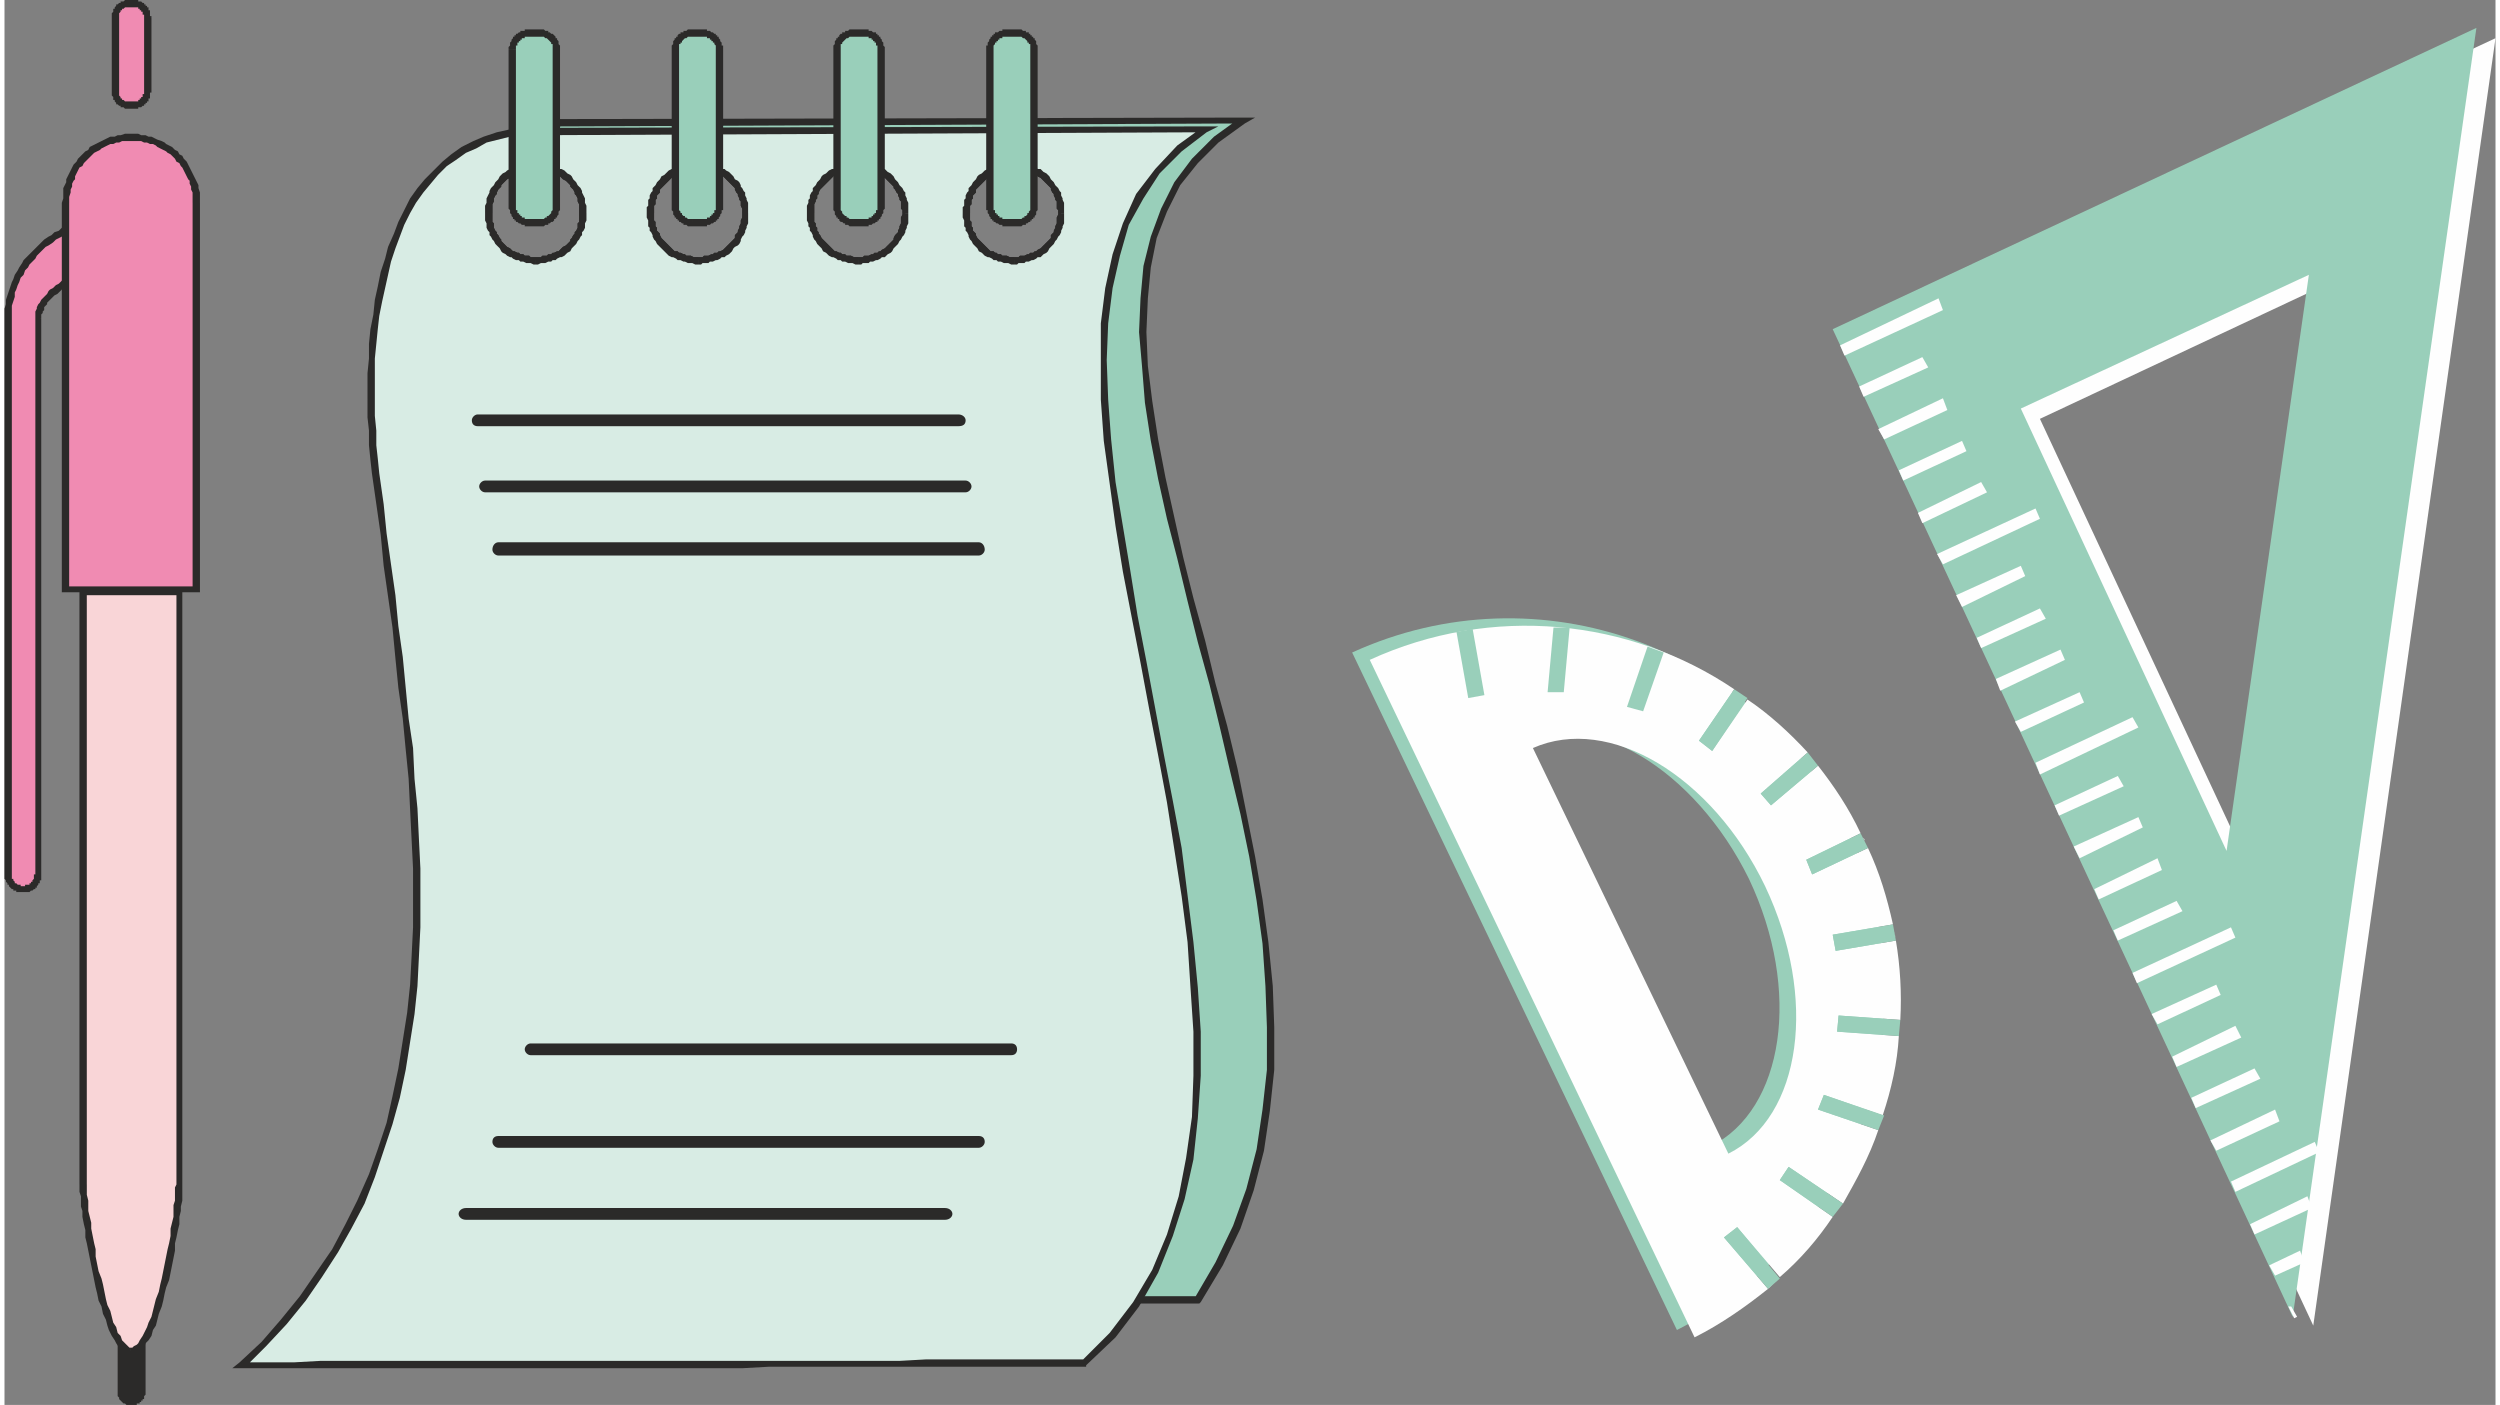 <svg xmlns="http://www.w3.org/2000/svg" width="121" height="68" fill-rule="evenodd" clip-rule="evenodd" image-rendering="optimizeQuality" shape-rendering="geometricPrecision" text-rendering="geometricPrecision" viewBox="0 0 16.95 9.56"><rect x="0" y="0" width="16.95" height="9.56" fill="#808080" stroke="none"/><defs><style>.fil6{fill:#fefefe}.fil3{fill:#f08bb2}.fil0{fill:#99cfba}.fil1,.fil7,.fil8{fill:#fefefe;fill-rule:nonzero}.fil1,.fil8{fill:#2b2a29}.fil8{fill:#99cfba}</style></defs><g id="Слой_x0020_1"><g id="_93612544"><path d="M3.88.83L8.43.82c-2.07 1.27 1.42 5.51-.31 8.02-1.91.01-3.82.01-5.74.02 1.67-1.55.67-3.48.4-5.7-.12-1 .05-2.33 1.1-2.33zm-.27.3c.18 0 .33.14.33.32s-.15.32-.33.32c-.17 0-.32-.14-.32-.32s.15-.32.32-.32zm3.26 0c.18 0 .32.14.32.32s-.14.32-.32.32-.32-.14-.32-.32.14-.32.32-.32zm-1.06 0c.18 0 .32.14.32.32s-.14.32-.32.32-.33-.14-.33-.32.15-.32.33-.32zm-1.09 0c.18 0 .32.14.32.32s-.14.32-.32.32-.32-.14-.32-.32.14-.32.32-.32z" class="fil0"/><path id="1" d="M8.43.84L3.88.86V.81L8.43.8l.01.04h-.01zm0-.04h.08l-.07.04L8.43.8zm-.31 8.07v-.05l-.02.01.14-.24.12-.25.09-.25.07-.27.04-.27.03-.27v-.29l-.01-.28-.02-.29-.04-.29-.05-.3-.06-.29-.07-.29-.07-.3-.07-.29-.08-.29-.07-.28-.07-.29-.07-.27-.06-.27L7.8 3l-.04-.26-.02-.25-.02-.23.01-.23.02-.22.05-.2.07-.19.09-.18.12-.16.15-.15.18-.13.03.04-.18.13-.14.14-.12.15-.09.18-.07.18-.04.2-.02.21-.01.23.01.23.03.24.04.26.05.26.06.27.06.27.07.28.08.29.07.29.08.29.07.29.06.3.06.3.05.29.04.29.03.3.01.28v.29l-.03.28-.04.27-.07.27-.09.26-.12.25-.15.25-.02.01zm.02-.01l-.01.01h-.01l.02-.01zm-5.77-.02l.03.03-.02-.04H5.97l.18-.01H8.12v.05H4.89l-.18.01H2.38l-.01-.04zm.01.04h-.06l.05-.04.01.04zm.38-5.72h.05l.02.2.03.21.04.2.03.21.04.2.04.19.04.2.04.2.04.19.04.19.03.19.04.19.03.18.02.19.03.18.01.18.01.18.01.18v.17l-.01.17-.02.17-.03.17-.03.17-.05.16-.06.17-.07.16-.08.16-.09.15-.11.16-.12.15-.13.15-.15.14-.03-.03.15-.15.13-.14.12-.15.1-.15.09-.16.08-.15.07-.16.06-.16.04-.16.04-.17.02-.16.02-.17.01-.17v-.35l-.02-.18-.01-.17-.02-.19-.03-.18-.03-.18-.03-.19-.04-.19-.04-.19-.04-.19-.04-.2-.04-.2-.04-.19-.03-.21-.04-.2-.03-.2-.03-.21-.03-.21zM3.88.81v.05h-.09L3.7.87l-.09.02-.07.02-.08.04-.07.03-.06.05-.07.05-.05.05-.06.06-.05.06-.04.07-.04.07-.04.08-.04.08-.03.08-.02.09-.03.09-.02.09-.02.09-.01.1-.01.09-.01.1-.01.1-.01.1v.2l.01.09v.1l.01.1.01.09.01.1h-.05l-.01-.09-.01-.1-.01-.1v-.19l-.01-.1.01-.1v-.1l.01-.1.01-.1.01-.1.02-.1.01-.09.03-.1.02-.09.03-.08.03-.09.04-.08.04-.08.04-.08.05-.07.05-.06.05-.06.06-.06.07-.05.07-.05.07-.04.08-.03.08-.03.09-.01.09-.02h.1zm0 .05zm.08.59h-.05V1.39l-.01-.02v-.02l-.01-.02-.01-.01v-.01l-.01-.02-.01-.01-.01-.01v-.01l-.01-.01-.01-.01-.01-.01-.02-.01-.01-.01-.01-.01-.01-.01h-.01l-.02-.01-.01-.01h-.01l-.02-.01h-.02l-.02-.01h-.05V1.1h.02l.02.01h.05l.02.01h.01l.02.01.01.01.02.01h.01l.02.01.01.01.01.01.02.01.01.01.01.02.01.01.01.01.01.02.01.01.01.01.01.02v.01l.01.02.01.02v.03l.01.02v.05zm-.35.35v-.05h.04l.01-.01h.03l.01-.01h.02l.01-.01h.01l.02-.01h.01l.01-.01.01-.01.01-.01.02-.01.01-.01.01-.01.01-.01v-.01l.01-.01.01-.02.01-.01v-.01l.01-.01.01-.02v-.03l.01-.01V1.45h.05v.05l-.01.02v.03l-.01.02-.01.01v.02l-.01.01-.01.02-.01.01-.01.02-.01.01-.01.01-.01.01-.01.02-.02.01-.01.01-.01.01-.02.01h-.01l-.02.01-.01.01h-.02l-.01.01H3.7l-.02.01h-.03l-.02.01h-.02zm-.34-.35h.05V1.51l.01.01v.03l.01.02.01.01v.01l.01.01.01.02.01.01v.01l.01.01.01.01.01.01.01.01.02.01.01.01.01.01h.01l.02.01h.01l.01.01h.02l.01.01h.03l.01.01h.03v.05H3.6l-.02-.01h-.03l-.02-.01h-.02l-.01-.01h-.02l-.02-.01-.01-.01h-.01l-.02-.01-.01-.01-.02-.01-.01-.01-.01-.02-.01-.01-.01-.01-.01-.01-.01-.02-.01-.01-.01-.02-.01-.01v-.02l-.01-.01-.01-.02v-.03l-.01-.02v-.05zm.34-.35v.05h-.04l-.02.01h-.02l-.02.01H3.5l-.01.01-.02.01h-.01l-.01.01-.01.01-.02.01-.01.01-.01.01-.01.01-.01.01v.01l-.01.01-.01.01-.01.02v.01l-.01.01-.01.02v.02l-.01.02v.06h-.05V1.4l.01-.02v-.03l.01-.02.01-.02V1.3l.01-.02.01-.01.01-.01.01-.02.01-.01.01-.01.01-.02.01-.01.01-.01.02-.01.01-.01.02-.01h.01l.01-.01.02-.01.02-.01h.01l.02-.01h.05l.02-.01h.01zm3.6.35h-.04v-.02l-.01-.01v-.05l-.01-.01v-.01l-.01-.02v-.01l-.01-.01-.01-.02v-.01l-.01-.01-.01-.01-.01-.01-.01-.01-.01-.01-.01-.01-.01-.01-.02-.01-.01-.01h-.01L7 1.18l-.02-.01h-.01l-.01-.01h-.03l-.02-.01h-.04V1.1h.02l.01.01h.05l.02.01h.02l.01.01.02.01.01.01h.02l.01.01.01.01.02.01.01.01.01.01.01.02.01.01.01.01.01.02.01.01.01.01.01.02.01.01v.02l.01.02v.01l.01.02v.07zm-.34.35v-.05h.03l.01-.01h.03l.02-.01h.01l.01-.01H7l.01-.01h.01l.01-.01.02-.01.01-.01.01-.01.01-.01.01-.01.01-.01.01-.01.01-.01V1.6l.01-.01.01-.01v-.01l.01-.02v-.01l.01-.02v-.04l.01-.02v-.01h.04v.07l-.01.02v.01l-.01.02v.01l-.01.02-.01.01-.01.02-.01.01-.01.02-.01.01-.01.01-.01.01-.01.02-.01.01-.02.01-.01.01-.01.01h-.02l-.01.01-.02.01h-.01l-.02.01h-.02l-.01.01H6.9l-.01.01h-.02zm-.35-.35h.05v.05l.01.01v.03l.01.01v.02l.01.01.01.01v.01l.01.02.01.01.01.01.01.01.01.01.01.01.01.01.01.01.01.01.01.01h.02l.01.01h.01l.01.01h.02l.01.01h.03l.02.01h.03v.05h-.02l-.02-.01H6.8l-.02-.01h-.02l-.01-.01h-.02l-.01-.01-.02-.01h-.01l-.02-.01-.01-.01-.01-.01-.02-.01-.01-.02-.01-.01-.01-.01-.01-.01-.01-.02-.01-.01-.01-.02V1.6l-.01-.02-.01-.01v-.02l-.01-.01V1.5l-.01-.02v-.03zm.35-.35v.05h-.05l-.01.01h-.03l-.02.01h-.01l-.01.01-.01.01h-.02l-.01.01-.01.01-.01.01-.01.01-.01.01-.01.01-.01.01-.01.01-.01.01-.01.01v.02l-.01.01-.01.01v.02l-.01.01v.03l-.01.01v.05h-.05v-.04l.01-.01v-.04l.01-.01v-.02l.01-.02.01-.01v-.02l.01-.01.01-.01.01-.02.01-.01.01-.01.01-.02.01-.01.02-.01.01-.01.01-.01.02-.01h.01l.02-.01.01-.01.02-.01h.01l.02-.01h.05l.02-.01h.02zm-.72.35h-.04v-.02l-.01-.01v-.05l-.01-.01v-.01l-.01-.02v-.01l-.01-.01-.01-.02-.01-.01v-.01l-.01-.01-.01-.01-.01-.01-.01-.01L6 1.22l-.01-.01-.02-.01-.01-.01h-.01l-.01-.01-.02-.01h-.01l-.01-.01h-.03l-.02-.01h-.04V1.1h.02l.01.01h.05l.02.01h.02l.01.01.02.01.01.01h.02l.01.01.01.01.02.01.01.01.01.01.01.02.01.01.01.01.01.02.01.01.01.01.01.02.01.01v.02l.01.02v.01l.01.02v.07zm-.34.35v-.05h.03l.01-.01h.03l.02-.01h.01l.01-.01h.02l.01-.01h.01l.01-.01.02-.01.01-.01.01-.01.01-.01.01-.01.01-.01.01-.01v-.01l.01-.02.01-.01.01-.01v-.01l.01-.02v-.01l.01-.02v-.04l.01-.02v-.01h.04v.07l-.01.02v.01l-.01.02v.01l-.01.02-.01.01-.01.02-.01.01-.01.02-.01.01-.01.01-.01.01-.01.02-.01.01-.02.01-.01.01-.01.01h-.02l-.01.01-.02.01h-.01l-.02.01h-.02l-.01.01h-.04l-.01.01h-.02zm-.35-.35h.05V1.51l.01.01v.02l.01.01v.02l.01.01v.01l.01.01.01.02.01.01.01.01.01.01.01.01.01.01.01.01.01.01.01.01.01.01h.01l.02.01h.01l.01.01h.02l.01.01h.03l.02.01h.03v.05h-.02l-.02-.01h-.03l-.02-.01H5.7l-.01-.01h-.02l-.01-.01-.02-.01h-.01l-.02-.01-.01-.01-.01-.01-.02-.01-.01-.02-.01-.01-.01-.01-.01-.01-.01-.02-.01-.01-.01-.02V1.6l-.01-.02-.01-.01v-.02l-.01-.01v-.02l-.01-.02v-.05zm.35-.35v.05h-.05l-.01.01h-.03l-.02.01h-.01l-.01.01-.02.01h-.01l-.01.01-.01.01-.01.01-.01.01-.01.01-.01.01-.01.01-.01.01-.01.01-.01.01-.01.02v.01l-.01.01v.02l-.01.01v.01l-.01.02v.06h-.05V1.4l.01-.02v-.02l.01-.01v-.02l.01-.02.01-.01v-.02l.01-.01.01-.01.01-.02.01-.01.01-.01.01-.02.01-.01.02-.01.01-.01.01-.01.02-.01h.01l.02-.01.01-.01.02-.01h.01l.02-.01h.05l.02-.01h.02zm-.75.35h-.04v-.03l-.01-.02v-.03L5 1.36v-.01l-.01-.02v-.01l-.01-.01-.01-.02v-.01l-.01-.01-.01-.01-.01-.01-.01-.01-.01-.01-.01-.01-.01-.01-.01-.01-.02-.01h-.01l-.01-.01-.02-.01h-.01l-.01-.01h-.03l-.02-.01h-.04V1.1h.02l.01.01h.05l.02.01h.02l.01.01.02.01.01.01h.02l.01.01.02.01.01.01.01.01.01.01.01.02.02.01.01.01.01.02v.01l.01.01.01.02.01.01v.02l.01.02v.01l.01.02v.07zm-.34.35v-.05h.03l.01-.01h.03l.02-.01h.01l.01-.01h.02l.01-.01h.01l.02-.01.01-.01.01-.01.01-.01.01-.01.01-.01.01-.01.01-.01.01-.01V1.6l.01-.01.01-.01v-.01L5 1.55v-.01l.01-.02V1.5l.01-.02v-.03h.04v.07l-.01.02v.01l-.01.02v.01l-.01.02-.01.01-.01.02v.01L5 1.66l-.01.01-.02.01-.01.01-.01.02-.01.01-.01.01-.02.01-.01.01h-.02l-.01.01-.02.01h-.01l-.02.01H4.8l-.01.01h-.04l-.01.01h-.02zm-.35-.35h.05v.05l.01.01v.03l.01.01v.02l.01.01.01.01v.01l.01.02.01.01.01.01.01.01.01.01.01.01.01.01.01.01.01.01.01.01h.02l.01.01h.01l.02.01h.01l.01.01h.03l.02.01h.03v.05H4.7l-.02-.01h-.03l-.02-.01h-.01l-.02-.01h-.02l-.01-.01-.02-.01h-.01l-.02-.01-.01-.01-.01-.01-.01-.01-.02-.02-.01-.01-.01-.01-.01-.01-.01-.02-.01-.01-.01-.02V1.6l-.01-.02-.01-.01v-.02l-.01-.01V1.5l-.01-.02v-.03zm.35-.35v.05h-.05l-.01.01h-.03l-.01.01H4.6l-.01.01-.01.01h-.02l-.01.01-.01.01-.01.01-.01.01-.01.01-.01.01-.01.01-.01.01-.01.01-.01.01v.02l-.01.01-.01.01v.02l-.01.01v.03l-.01.01v.05h-.05v-.04l.01-.01v-.04l.01-.01v-.02l.01-.02.01-.01v-.02l.01-.01.01-.01.01-.02.01-.01.01-.01.01-.02.02-.01.01-.01.01-.01.01-.01.02-.01h.01l.02-.01.01-.01.02-.01h.02l.01-.01h.05l.02-.01h.02z" class="fil1"/><path fill="#d8ece4" d="M3.63.89L8.17.88c-2.07 1.27 1.38 6.44-.82 8.4-1.91 0-3.82.01-5.74.01 1.67-1.55 1.18-3.85.92-6.07-.12-1 .04-2.33 1.1-2.33zm-.02.24c.18 0 .33.14.33.32s-.15.32-.33.32c-.17 0-.32-.14-.32-.32s.15-.32.32-.32zm3.26 0c.18 0 .32.14.32.32s-.14.32-.32.32-.32-.14-.32-.32.14-.32.32-.32zm-1.06 0c.18 0 .32.14.32.32s-.14.32-.32.32-.33-.14-.33-.32.15-.32.33-.32zm-1.09 0c.18 0 .32.14.32.32s-.14.32-.32.32-.32-.14-.32-.32.14-.32.32-.32z"/><path id="1" d="M8.17.9L3.63.92V.87L8.17.86l.01.04h-.01zm0-.04h.09L8.18.9 8.17.86zM7.35 9.3v-.05l-.02.01.19-.19.16-.21.13-.22.1-.24.08-.26.05-.26.04-.28.01-.28v-.3l-.02-.3-.02-.31-.04-.31-.05-.32-.05-.32-.06-.32-.06-.31-.06-.32-.06-.31-.06-.31-.05-.31-.04-.29L7.48 3l-.02-.28V2.2l.03-.24.05-.23.07-.21.09-.2.13-.17.15-.16.18-.13.02.04-.17.13-.15.15-.11.17-.1.18-.06.21-.05.22-.03.24-.01.25.01.27.02.27.03.29.05.3.05.3.05.31.06.31.06.32.06.32.06.31.06.32.04.32.04.32.03.31.02.3v.3l-.02.29-.03.28-.06.27-.08.25-.1.25-.13.23-.16.21-.2.19-.01.01zm.01-.01v.01h-.01l.01-.01zM1.6 9.27l.03.04-.02-.04h.36l.18-.01H6.09l.18-.01H7.35v.05H5.2l-.18.01H1.61l-.01-.04zm.01.04h-.06l.05-.04.01.04zm.89-6.09h.05l.03.21.02.2.03.21.03.21.02.21.03.21.02.21.02.21.03.2.01.21.02.2.01.21.01.2v.4l-.01.2-.01.2-.02.19-.03.19-.03.19-.04.19-.05.18-.06.18-.06.18-.07.18-.09.17-.09.16-.11.17-.11.16-.13.16-.14.15-.15.15-.03-.04.15-.14.13-.15.13-.16.11-.16.11-.16.09-.17.08-.16.08-.18.06-.17.06-.18.04-.18.04-.19.03-.19.03-.19.02-.19.01-.19.01-.2v-.4l-.01-.2-.01-.2-.01-.21-.02-.2-.02-.21-.03-.21-.02-.2-.02-.21-.03-.21-.03-.21-.02-.21-.03-.21-.03-.21zM3.63.87v.05h-.1l-.09.01-.08.02-.08.02-.07.04-.07.03-.07.05-.06.04-.06.06-.05.06-.05.06-.05.07-.04.07-.04.08-.03.08-.03.08-.03.09-.02.09-.02.09-.02.09-.02.1-.01.09-.01.1-.01.1v.39l.01.1v.1l.01.09.01.1H2.5l-.01-.09-.01-.1v-.1l-.01-.09V2.54l.01-.1v-.1l.01-.1.02-.1.01-.1.02-.09.02-.1.03-.09.02-.08.04-.09.03-.08.04-.08.04-.08.05-.07.05-.06.06-.06.06-.06.06-.05.07-.05.08-.04.07-.03.09-.03.09-.02.09-.01h.1zm0 .05zm.33.53h-.05V1.39l-.01-.02v-.02l-.01-.02-.01-.01v-.01l-.01-.02-.01-.01-.01-.01v-.01l-.01-.01-.01-.01-.01-.01-.02-.01-.01-.01-.01-.01-.01-.01h-.01l-.02-.01-.01-.01h-.01l-.02-.01h-.02l-.02-.01h-.05V1.1h.02l.02.01h.05l.02.01h.01l.02.01.01.01.02.01h.01l.02.01.01.01.01.01.02.01.01.01.01.02.01.01.01.01.01.02.01.01.01.01.01.02v.01l.01.02.01.02v.03l.01.02v.05zm-.35.35v-.05h.04l.01-.01h.03l.01-.01h.02l.01-.01h.01l.02-.01h.01l.01-.01.01-.01.01-.01.02-.01.01-.01.01-.01.01-.01v-.01l.01-.01.01-.02.01-.01v-.01l.01-.01.01-.02v-.03l.01-.01V1.45h.05v.05l-.01.02v.03l-.01.02-.01.01v.02l-.01.01-.01.02-.01.01-.01.02-.01.01-.01.01-.01.01-.01.02-.02.01-.01.01-.01.01-.02.01h-.01l-.02.01-.01.01h-.02l-.01.01H3.7l-.02.01h-.03l-.02.01h-.02zm-.34-.35h.05V1.51l.01.01v.03l.01.02.01.01v.01l.01.01.01.02.01.01v.01l.01.01.01.01.01.01.01.01.02.01.01.01.01.01h.01l.02.01h.01l.01.01h.02l.01.01h.03l.01.01h.03v.05H3.6l-.02-.01h-.03l-.02-.01h-.02l-.01-.01h-.02l-.02-.01-.01-.01h-.01l-.02-.01-.01-.01-.02-.01-.01-.01-.01-.02-.01-.01-.01-.01-.01-.01-.01-.02-.01-.01-.01-.02-.01-.01v-.02l-.01-.01-.01-.02v-.03l-.01-.02v-.05zm.34-.35v.05h-.04l-.02.01h-.02l-.02.01H3.5l-.01.01-.02.01h-.01l-.01.01-.01.01-.02.01-.01.01-.01.01-.01.01-.01.01v.01l-.01.01-.01.01-.01.02v.01l-.01.01-.01.02v.02l-.01.02v.06h-.05V1.4l.01-.02v-.03l.01-.02.01-.02V1.3l.01-.02.01-.01.01-.01.01-.02.01-.01.01-.01.01-.02.01-.01.01-.01.02-.01.01-.01.02-.01h.01l.01-.01.02-.01.02-.01h.01l.02-.01h.05l.02-.01h.01zm3.6.35h-.04v-.02l-.01-.01v-.05l-.01-.01v-.01l-.01-.02v-.01l-.01-.01-.01-.02v-.01l-.01-.01-.01-.01-.01-.01-.01-.01-.01-.01-.01-.01-.01-.01-.02-.01-.01-.01h-.01L7 1.18l-.02-.01h-.01l-.01-.01h-.03l-.02-.01h-.04V1.1h.02l.01.01h.05l.02.01h.02l.01.01.02.01.01.01h.02l.01.01.01.01.02.01.01.01.01.01.01.02.01.01.01.01.01.02.01.01.01.01.01.02.01.01v.02l.01.02v.01l.01.02v.07zm-.34.35v-.05h.03l.01-.01h.03l.02-.01h.01l.01-.01H7l.01-.01h.01l.01-.01.02-.01.01-.01.01-.01.01-.01.01-.01.01-.01.01-.01.01-.01V1.6l.01-.01.01-.01v-.01l.01-.02v-.01l.01-.02v-.04l.01-.02v-.01h.04v.07l-.01.02v.01l-.01.02v.01l-.01.02-.01.01-.01.02-.01.01-.01.02-.01.01-.01.01-.01.01-.01.02-.01.01-.02.01-.01.01-.01.01h-.02l-.01.01-.02.01h-.01l-.02.01h-.02l-.01.01H6.9l-.01.01h-.02zm-.35-.35h.05v.05l.01.01v.03l.01.01v.02l.01.01.01.01v.01l.01.02.01.01.01.01.01.01.01.01.01.01.01.01.01.01.01.01.01.01h.02l.01.01h.01l.01.01h.02l.01.01h.03l.02.01h.03v.05h-.02l-.02-.01H6.8l-.02-.01h-.02l-.01-.01h-.02l-.01-.01-.02-.01h-.01l-.02-.01-.01-.01-.01-.01-.02-.01-.01-.02-.01-.01-.01-.01-.01-.01-.01-.02-.01-.01-.01-.02V1.6l-.01-.02-.01-.01v-.02l-.01-.01V1.5l-.01-.02v-.03zm.35-.35v.05h-.05l-.01.01h-.03l-.02.01h-.01l-.01.01-.01.01h-.02l-.01.01-.01.01-.01.01-.01.01-.01.01-.01.01-.01.01-.01.01-.01.01-.01.01v.02l-.01.01-.01.01v.02l-.01.01v.03l-.01.01v.05h-.05v-.04l.01-.01v-.04l.01-.01v-.02l.01-.02.01-.01v-.02l.01-.01.01-.01.01-.02.01-.01.01-.01.01-.02.01-.01.02-.01.01-.01.01-.01.02-.01h.01l.02-.01.01-.01.02-.01h.01l.02-.01h.05l.02-.01h.02zm-.72.35h-.04v-.02l-.01-.01v-.05l-.01-.01v-.01l-.01-.02v-.01l-.01-.01-.01-.02-.01-.01v-.01l-.01-.01-.01-.01-.01-.01-.01-.01L6 1.22l-.01-.01-.02-.01-.01-.01h-.01l-.01-.01-.02-.01h-.01l-.01-.01h-.03l-.02-.01h-.04V1.1h.02l.01.01h.05l.02.01h.02l.01.01.02.01.01.01h.02l.01.01.01.01.02.01.01.01.01.01.01.02.01.01.01.01.01.02.01.01.01.01.01.02.01.01v.02l.01.02v.01l.01.02v.07zm-.34.35v-.05h.03l.01-.01h.03l.02-.01h.01l.01-.01h.02l.01-.01h.01l.01-.01.02-.01.01-.01.01-.01.01-.01.01-.01.01-.01.01-.01v-.01l.01-.02.01-.01.01-.01v-.01l.01-.02v-.01l.01-.02v-.04l.01-.02v-.01h.04v.07l-.01.02v.01l-.01.02v.01l-.01.02-.01.01-.01.02-.01.01-.01.02-.01.01-.01.01-.01.01-.01.02-.01.01-.02.01-.01.01-.01.01h-.02l-.01.01-.02.01h-.01l-.02.01h-.02l-.01.01h-.04l-.01.01h-.02zm-.35-.35h.05V1.51l.01.01v.02l.01.01v.02l.01.01v.01l.01.01.01.02.01.01.01.01.01.01.01.01.01.01.01.01.01.01.01.01.01.01h.01l.02.01h.01l.01.01h.02l.01.01h.03l.02.01h.03v.05h-.02l-.02-.01h-.03l-.02-.01H5.7l-.01-.01h-.02l-.01-.01-.02-.01h-.01l-.02-.01-.01-.01-.01-.01-.02-.01-.01-.02-.01-.01-.01-.01-.01-.01-.01-.02-.01-.01-.01-.02V1.6l-.01-.02-.01-.01v-.02l-.01-.01v-.02l-.01-.02v-.05zm.35-.35v.05h-.05l-.01.01h-.03l-.02.01h-.01l-.01.01-.02.01h-.01l-.01.01-.01.01-.01.01-.01.01-.01.01-.01.01-.01.01-.01.01-.01.01-.01.01-.01.02v.01l-.01.01v.02l-.01.01v.01l-.01.02v.06h-.05V1.4l.01-.02v-.02l.01-.01v-.02l.01-.02.01-.01v-.02l.01-.01.01-.01.01-.02.01-.01.01-.01.01-.02.01-.01.02-.01.01-.01.01-.01.02-.01h.01l.02-.01.01-.01.02-.01h.01l.02-.01h.05l.02-.01h.02zm-.75.35h-.04v-.03l-.01-.02v-.03L5 1.36v-.01l-.01-.02v-.01l-.01-.01-.01-.02v-.01l-.01-.01-.01-.01-.01-.01-.01-.01-.01-.01-.01-.01-.01-.01-.01-.01-.02-.01h-.01l-.01-.01-.02-.01h-.01l-.01-.01h-.03l-.02-.01h-.04V1.1h.02l.01.01h.05l.02.01h.02l.01.01.02.01.01.01h.02l.01.01.02.01.01.01.01.01.01.01.01.02.02.01.01.01.01.02v.01l.01.01.01.02.01.01v.02l.01.02v.01l.01.02v.07zm-.34.35v-.05h.03l.01-.01h.03l.02-.01h.01l.01-.01h.02l.01-.01h.01l.02-.01.01-.01.01-.01.01-.01.01-.01.01-.01.01-.01.01-.01.01-.01V1.6l.01-.01.01-.01v-.01L5 1.55v-.01l.01-.02V1.5l.01-.02v-.03h.04v.07l-.01.02v.01l-.01.02v.01l-.01.02-.01.01-.01.02v.01L5 1.66l-.01.01-.02.01-.01.01-.01.02-.01.01-.01.01-.02.01-.01.01h-.02l-.01.01-.02.01h-.01l-.02.01H4.8l-.01.01h-.04l-.01.01h-.02zm-.35-.35h.05v.05l.01.01v.03l.01.01v.02l.01.01.01.01v.01l.01.02.01.01.01.01.01.01.01.01.01.01.01.01.01.01.01.01.01.01h.02l.01.01h.01l.02.01h.01l.01.01h.03l.02.01h.03v.05H4.7l-.02-.01h-.03l-.02-.01h-.01l-.02-.01h-.02l-.01-.01-.02-.01h-.01l-.02-.01-.01-.01-.01-.01-.01-.01-.02-.02-.01-.01-.01-.01-.01-.01-.01-.02-.01-.01-.01-.02V1.6l-.01-.02-.01-.01v-.02l-.01-.01V1.5l-.01-.02v-.03zm.35-.35v.05h-.05l-.01.01h-.03l-.01.01H4.6l-.01.01-.01.01h-.02l-.01.01-.01.01-.01.01-.01.01-.01.01-.01.01-.01.01-.01.01-.01.01-.01.01v.02l-.01.01-.01.01v.02l-.01.01v.03l-.01.01v.05h-.05v-.04l.01-.01v-.04l.01-.01v-.02l.01-.02.01-.01v-.02l.01-.01.01-.01.01-.02.01-.01.01-.01.01-.02.02-.01.01-.01.01-.01.01-.01.02-.01h.01l.02-.01.01-.01.02-.01h.02l.01-.01h.05l.02-.01h.02z" class="fil1"/><path d="M3.57.23h.07c.07 0 .12.05.12.11V1.4c0 .06-.05.11-.12.11h-.07c-.06 0-.11-.05-.11-.11V.34c0-.06.05-.11.11-.11z" class="fil0"/><path id="1" d="M3.64.25h-.07V.2h.07v.05zm.14.09h-.05V.3h-.01V.29L3.71.28 3.7.27 3.69.26h-.01L3.67.25h-.03V.2h.03l.01.01h.02v.01h.01l.01.01h.01l.01.01.01.01v.01h.01v.01l.01.01V.3l.01.01v.03zM3.73 1.4V.34h.05V1.4h-.05zm-.09.14v-.05h.03l.01-.01h.01v-.01h.01l.01-.01.01-.01v-.01l.01-.01V1.4h.05v.03l-.01.01v.02l-.01.01v.01h-.01v.01h-.01v.01l-.01.01h-.01l-.01.01H3.7v.01h-.02l-.01.01h-.03zm-.07-.05h.07v.05h-.07v-.05zm-.14-.09h.05v.03h.01v.02h.01v.01h.01v.01h.01v.01h.02v.01h.03v.05h-.03v-.01h-.02l-.01-.01H3.5l-.01-.01h-.01V1.5h-.01v-.01h-.01v-.01l-.01-.01v-.01l-.01-.01v-.02l-.01-.01V1.4zM3.48.34V1.4h-.05V.34h.05zM3.57.2v.05h-.03v.01h-.02v.01h-.01v.01H3.5v.01h-.01v.02h-.01v.03h-.05V.32l.01-.01V.29l.01-.01V.27l.01-.01V.25h.01V.24h.01V.23h.01L3.5.22h.01V.21h.03V.2h.03z" class="fil1"/><path d="M4.68.23h.07c.06 0 .11.05.11.11V1.4c0 .06-.05.11-.11.11h-.07c-.06 0-.12-.05-.12-.11V.34c0-.06.05-.11.12-.11z" class="fil0"/><path id="1" d="M4.75.25h-.07V.2h.07v.05zm.14.09h-.05V.31L4.83.3V.29h-.01V.28h-.01V.27H4.8V.26h-.02V.25h-.03V.2h.03v.01h.02l.01.01h.01l.01.01h.01v.01h.01v.01h.01v.01l.01.01v.01l.01.01v.02h.01v.03zM4.84 1.4V.34h.05V1.4h-.05zm-.09.14v-.05h.03v-.01h.02v-.01h.01v-.01h.01v-.01h.01v-.02h.01V1.4h.05v.03h-.01v.02l-.01.01v.01l-.01.01v.01h-.01v.01h-.01v.01h-.01l-.01.01h-.01l-.01.01h-.02v.01h-.03zm-.07-.05h.07v.05h-.07v-.05zm-.14-.09h.05v.03l.01.01v.01h.01v.01l.01.01h.01v.01h.01l.01.01h.03v.05h-.03l-.01-.01h-.02v-.01h-.01l-.01-.01h-.01V1.5h-.01v-.01h-.01v-.01h-.01v-.01l-.01-.01v-.02l-.01-.01V1.4zM4.59.34V1.4h-.05V.34h.05zM4.68.2v.05h-.03l-.01.01h-.01l-.01.01-.01.01v.01H4.6V.3h-.01v.04h-.05V.31L4.55.3V.28l.01-.01V.26h.01V.25h.01V.24l.01-.01h.01V.22h.02V.21h.02L4.65.2h.03z" class="fil1"/><path d="M5.78.23h.07c.06 0 .11.05.11.11V1.4c0 .06-.05.11-.11.11h-.07c-.07 0-.12-.05-.12-.11V.34c0-.06.05-.11.12-.11z" class="fil0"/><path id="1" d="M5.85.25h-.07V.2h.07v.05zm.14.09h-.05V.31h-.01V.29h-.01V.28h-.01V.27H5.9V.26h-.02V.25h-.03V.2h.03v.01h.02l.01.01h.02v.01h.01v.01h.01v.01h.01v.01l.01.01v.01l.01.01v.02l.01.01v.02zM5.94 1.4V.34h.05V1.4h-.05zm-.09.14v-.05h.03v-.01h.02v-.01h.01v-.01h.01v-.01h.01v-.02h.01V1.4h.05v.02l-.01.01v.02l-.01.01v.01l-.01.01v.01h-.01v.01h-.01v.01h-.01l-.01.01h-.01l-.01.01h-.02v.01h-.03zm-.07-.05h.07v.05h-.07v-.05zm-.14-.09h.05v.03l.01.01v.01l.01.01.01.01h.01v.01h.01l.01.01h.03v.05h-.03l-.01-.01h-.02v-.01h-.01l-.01-.01h-.01l-.01-.01v-.01h-.01v-.01h-.01v-.01l-.01-.01v-.02l-.01-.01V1.4zM5.69.34V1.4h-.05V.34h.05zM5.78.2v.05h-.03l-.01.01h-.01l-.01.01-.01.01-.01.01V.3h-.01v.04h-.05V.31L5.65.3V.28l.01-.01V.26h.01V.25h.01V.24l.01-.01h.01V.22h.02V.21h.02L5.75.2h.03z" class="fil1"/><path d="M6.82.23h.07c.07 0 .12.05.12.11V1.4c0 .06-.06.11-.12.11h-.07c-.06 0-.11-.05-.11-.11V.34c0-.06.05-.11.11-.11z" class="fil0"/><path id="1" d="M6.89.25h-.07V.2h.07v.05zm.14.09h-.05V.3h-.01V.29h-.01V.28L6.95.27 6.94.26h-.01L6.92.25h-.03V.2h.03l.01.01h.02v.01h.02v.01h.01v.01h.01v.01H7v.01h.01v.01l.01.01V.3l.01.01v.03zM6.98 1.4V.34h.05V1.4h-.05zm-.09.14v-.05h.03l.01-.01h.01v-.01h.01l.01-.01v-.01h.01v-.01l.01-.01V1.4h.05v.03l-.01.01v.02l-.01.01v.01H7v.01h-.01v.01h-.01v.01h-.01l-.01.01h-.01v.01h-.02l-.01.01h-.03zm-.07-.05h.07v.05h-.07v-.05zm-.14-.09h.05v.03h.01v.02h.01v.01h.01v.01h.01v.01h.02v.01h.03v.05h-.03v-.01h-.02l-.01-.01h-.01l-.01-.01h-.01V1.5h-.01v-.01h-.01v-.01l-.01-.01v-.01l-.01-.01v-.02h-.01V1.4zM6.73.34V1.4h-.05V.34h.05zM6.82.2v.05h-.03v.01h-.02v.01h-.01v.01h-.01v.01h-.01V.3l-.01.01v.03h-.05V.31h.01V.29L6.7.28V.27l.01-.01V.25h.01V.24h.01V.23h.01V.22h.02l.01-.01h.02V.2h.03z" class="fil1"/><path d="M.85.72h.03C.93.72.97.67.97.62v-.5C.97.07.93.02.88.02H.85c-.05 0-.1.05-.1.1v.5c0 .05.05.1.1.1z" class="fil3"/><path id="1" d="M.88.74H.85V.69h.03v.05zM.95.62H1v.01H.99v.04H.98v.02H.97V.7H.96v.01H.95v.01H.94L.93.73H.91v.01H.88V.69h.03V.68h.01V.67h.01V.66h.01V.64h.01V.62zM1 .12v.5H.95v-.5H1zM.88.05V0h.03v.01h.02l.01.01h.01v.01h.01v.01h.01v.01h.01v.02h.01v.04H1v.01H.95V.1H.94V.08H.93V.07H.92V.06H.91V.05H.88zM.85 0h.03v.05H.85V0zM.78.12H.73V.09L.74.08V.06h.01V.05L.76.04V.03h.01L.78.02h.01V.01h.02L.82 0h.03v.05H.82L.81.06H.8v.01H.79v.01L.78.09v.03zm-.05.5v-.5h.05v.5H.73zm.12.07v.05H.82L.81.73H.79V.72H.78L.77.71H.76V.7L.75.69V.68H.74V.66L.73.65V.62h.05v.03l.01.01v.01H.8v.01h.01l.01.01h.03z" class="fil1"/><path fill="#2b2a29" d="M.86 9.54c.04 0 .08-.03.08-.07v-.43c0-.04-.04-.07-.08-.07s-.07.03-.07.07v.43c0 .04.03.07.07.07z"/><path id="1" d="M.86 9.56v-.05.05zm.05-.09h.05v.02l-.01.01v.02H.94v.01H.93v.01H.92v.01H.9v.01H.86v-.05h.03V9.5H.9v-.01h.01v-.02zm.05-.43v.43H.91v-.43h.05zm-.1-.05v-.05h.02v.01h.03v.01h.01v.01h.01l.01.01v.01h.01v.02h.01v.03H.91v-.02L.9 9.01V9H.88v-.01H.86zm0-.05v.05-.05zm-.05.1H.77V9h.01v-.02h.01v-.01H.8v-.01h.01l.01-.01h.02l.01-.01h.01v.05H.84V9H.83v.01H.82v.02H.81v.01zm-.04.43v-.43h.04v.43H.77zm.09.04v.05H.83l-.01-.01H.81L.8 9.54l-.01-.01-.01-.01v-.01L.77 9.5v-.03h.04v.01h.01v.02h.01l.01.01h.02z" class="fil1"/><path d="M.13 6.05c.05 0 .1-.05.1-.1V2.17c0-.18.23-.23.32-.37.05-.07.01-.31 0-.3-.26.11-.53.32-.53.67v3.78c0 .05.05.1.11.1z" class="fil3"/><path id="1" d="M.13 6.05v-.02.02zm.08-.1h.04v.04H.24v.02H.23v.01l-.01.01v.01H.21v.01H.2l-.01.01H.18l-.01.01H.13v-.04h.01v-.01h.03v-.01h.01V6h.01v-.01l.01-.01v-.03h.01zm.04-3.78v3.78H.21V2.17h.04zm.28-.38l.04.03-.01.01-.01.01-.01.02-.01.01-.02.01-.01.01-.01.01-.02.01-.01.01-.01.01-.02.01-.01.01-.01.01-.02.01-.01.01-.01.01L.36 2l-.02.01-.01.01-.01.01-.01.01-.01.01-.01.01v.01l-.01.01-.01.01v.02l-.01.01v.01l-.01.01v.03H.21v-.05l.01-.02v-.01l.01-.02.01-.01.01-.02.01-.01.01-.01.01-.01L.29 2l.01-.02.01-.01.02-.01.01-.01.01-.01.02-.01.01-.01.01-.01.02-.01h.01l.01-.01.02-.01.01-.01.01-.01.01-.01.01-.01.01-.02.01-.01.01-.01.01-.01zm.03-.27l-.02-.04h.02l.01.01.01.01v.02l.01.01v.07l.01.01v.12l-.01.01v.04l-.01.01v.02l-.01.01-.04-.03.01-.01v-.03l.01-.01V1.59l-.01-.01v-.05l-.01-.01h.03zm-.51.65H0V2.1l.01-.03v-.03l.01-.03.01-.03.01-.03.01-.03.01-.02.01-.03.02-.03.01-.02.02-.03.01-.02.02-.02.02-.02.02-.02.02-.02.02-.02.02-.02.02-.02.03-.02.02-.01.02-.02.03-.01.02-.02.02-.01.03-.02.02-.01.03-.01.02-.01.03-.01.02.04-.03.01-.02.01-.03.01-.02.02-.02.01-.03.01-.02.02-.02.01-.02.01-.02.02-.03.02-.02.01-.02.02-.02.02-.02.02-.01.02-.02.02-.02.02-.01.02-.02.02-.01.03-.02.02-.01.03-.01.02-.01.03-.01.02v.03l-.01.03-.01.03v.09zM0 5.95V2.17h.05v3.78H0zm.13.08v.04H.08v-.01H.06v-.01H.05l-.01-.01-.01-.01v-.01H.02v-.01L.01 6v-.01L0 5.98v-.03h.05v.03h.01v.01L.07 6v.01h.01l.01.01h.02v.01h.02z" class="fil1"/><g><path d="M1.31 4.01V1.38c0-.25-.2-.45-.45-.45-.24 0-.44.2-.44.45v2.63h.89z" class="fil3"/><path id="1" d="M1.33 1.38v2.63h-.05V1.38h.05zM.86.96V.91h.05l.02.01h.03l.02.01H1l.02.01.02.01.03.01.02.01.01.01.02.01.02.01.02.02.02.01.01.02.02.01.01.02.02.02.01.02.01.02.01.02.01.02.01.02.01.02.01.02.01.02v.02l.01.03v.07h-.05v-.07l-.01-.02v-.02l-.01-.02v-.02l-.01-.01-.01-.02-.01-.02-.01-.02-.01-.02-.01-.01-.01-.02-.02-.01-.01-.02-.01-.01-.02-.02-.02-.01-.01-.01-.02-.01-.02-.01L1.04 1 1.03.99 1.01.98H.99L.97.97H.95L.93.96H.86zm0-.03v.03-.03zm-.42.45H.39l.01-.03v-.07l.01-.02.01-.02v-.02l.01-.02.01-.02.01-.02.01-.02.01-.02.02-.02.01-.02.02-.02.01-.01.02-.02.02-.01L.58 1 .6.99.62.98.64.97.66.96.68.95.7.94.72.93h.03L.77.92h.02L.82.91h.04v.05H.8L.78.97H.76L.74.98H.72L.7.99.68 1l-.02.01-.01.01-.02.01-.02.01-.01.01-.02.02-.01.01-.02.02-.01.01-.01.02-.02.01-.01.02-.01.02-.01.02v.02l-.01.01-.01.02v.02l-.01.02v.02l-.01.03v.04zM.39 4.01V1.38h.05v2.63l-.02.02-.03-.02zm.03.02H.39v-.02l.03.02zm.89 0H.42v-.04h.89l.02.02-.02.02zm.02-.02v.02h-.02l.02-.02z" class="fil1"/></g><g><path fill="#f9d5d7" d="M.86 9.19c.18 0 .33-.93.33-1.13V4.03H.54v4.03c0 .2.14 1.13.32 1.13z"/><path id="1" d="M.86 9.22v-.05.05zm.31-1.16h.04v.11l-.01.04v.03l-.01.04v.05l-.01.04-.01.05-.01.04v.05l-.01.05-.01.05-.01.05-.01.05-.02.05-.01.04-.01.05-.01.04-.02.05-.01.04-.01.04-.02.03-.01.04-.02.03-.02.02-.01.03-.02.02-.02.01-.02.01-.03.01v-.05h.01l.01-.01.02-.01.01-.01.01-.02.02-.03.01-.02.02-.04L.98 9 1 8.96l.01-.04.01-.04.01-.04.02-.05.01-.05.01-.04.01-.05.01-.05.01-.05.01-.05.01-.04.01-.05v-.05l.01-.04.01-.04V8.2l.01-.03v-.09l.01-.02zm.04-4.03v4.03h-.04V4.03L1.19 4l.02.03zM1.19 4h.02v.03L1.19 4zM.54 4h.65v.05H.54l-.03-.02L.54 4zm-.03.03V4h.03l-.03.03zm0 4.03V4.03h.05v4.03H.51zm.35 1.11v.05l-.02-.01-.02-.01-.02-.01-.02-.02-.02-.03-.01-.02-.02-.03-.02-.04-.01-.03-.01-.04-.02-.04-.01-.05-.02-.04-.01-.05-.01-.04-.01-.05-.01-.05-.01-.05-.01-.05-.01-.05-.01-.05-.01-.04v-.05l-.01-.04-.01-.05v-.04l-.01-.03v-.07l-.01-.03v-.05h.05v.07l.01.04v.07l.01.04.01.04v.04l.01.05.01.05.01.04v.05l.01.05.01.05.02.05.01.04.01.05.01.05.01.04.02.04.01.04.01.04.02.03.01.04.02.02.01.03.02.02.01.01.01.01.01.01h.01z" class="fil1"/></g><g><path d="M3.22 2.9c-.02 0-.04-.01-.04-.04 0-.02.02-.04.04-.04v.08zm3.27 0H3.22v-.08h3.27v.08zm0-.08c.03 0 .05.02.05.04 0 .03-.02.04-.05.04v-.08z" class="fil1"/></g><g><path d="M3.27 3.35c-.02 0-.04-.02-.04-.04s.02-.04.04-.04v.08zm3.27 0H3.27v-.08h3.27v.08zm0-.08c.02 0 .04.02.04.04s-.02.04-.04.04v-.08z" class="fil1"/></g><g><path d="M3.36 3.78c-.02 0-.04-.02-.04-.04 0-.03.02-.05.04-.05v.09zm3.27 0H3.36v-.09h3.27v.09zm0-.09c.02 0 .04.02.04.05 0 .02-.02.04-.04.04v-.09z" class="fil1"/></g><g><path d="M3.58 7.18c-.02 0-.04-.02-.04-.04s.02-.04.04-.04v.08zm3.27 0H3.58V7.1h3.27v.08zm0-.08c.03 0 .04.02.04.04s-.01.04-.04.04V7.1z" class="fil1"/></g><g><path d="M3.36 7.81c-.02 0-.04-.02-.04-.04 0-.03.02-.04.04-.04v.08zm3.27 0H3.36v-.08h3.27v.08zm0-.08c.02 0 .04.01.04.04 0 .02-.02.04-.04.04v-.08z" class="fil1"/></g><g><path d="M3.14 8.3c-.03 0-.05-.02-.05-.04s.02-.04.05-.04v.08zm3.26 0H3.14v-.08H6.4v.08zm0-.08c.03 0 .05.02.05.04s-.02.04-.05.04v-.08z" class="fil1"/></g><g><path d="M12.57 2.3L16.95.26l-1.24 8.76-3.14-6.72zm1.28.55l1.4 3 .56-3.92-1.96.92z" class="fil6"/><path d="M12.44 2.24L16.82.19l-1.25 8.77-3.13-6.72zm1.28.54l1.4 3.01.56-3.92-1.96.91z" class="fil0"/><path d="M13.16 2.03l.03.08-.67.31-.03-.07zM13.82 3.46l.03.07-.66.31-.04-.07zM14.48 4.88l.04.07-.67.32-.03-.08zM15.15 6.31l.03.07-.67.31-.03-.07zM15.72 7.77l.03.07-.57.27-.03-.07zM13.05 2.43l.04.07-.44.2-.03-.07zM13.19 2.71l.03.08-.43.2-.04-.07zM13.32 3l.03.07-.43.2-.03-.07zM13.45 3.28l.04.07-.44.21-.03-.07zM13.72 3.85l.03.07-.43.21-.04-.08zM13.85 4.14l.04.07-.44.2-.03-.07zM13.99 4.42l.03.07-.44.21-.03-.08zM14.12 4.71l.03.07-.43.2-.04-.07zM14.38 5.28l.04.07-.44.2-.03-.07zM14.52 5.56l.03.07-.43.21-.04-.08zM14.65 5.84l.03.08-.43.2-.03-.07zM14.78 6.13l.04.07-.44.2-.03-.07zM15.05 6.7l.03.07-.43.2-.04-.07zM15.18 6.98l.04.08-.44.2-.03-.07zM15.31 7.27l.04.07-.44.2-.03-.07zM15.45 7.55l.03.08-.43.2-.04-.07zM15.67 8.14l.03.08-.39.18-.03-.07zM15.62 8.51l.03.08-.2.09-.04-.07zM15.56 8.89l.04.07-.02.01-.04-.08z" class="fil7"/><path d="M12.54 5.66c.6 1.26.08 2.76-1.16 3.39L9.17 4.44c1.27-.58 2.76-.04 3.37 1.22zm-.93 2.14c.5-.25.62-1.06.26-1.82-.37-.75-1.07-1.17-1.59-.94l1.33 2.76z" class="fil0"/><path d="M12.65 5.71l.01.01-.01-.02v.01zm.03.06c.08.17.13.34.17.52l-.41.07.02.11.41-.07c.03.18.04.36.03.54l-.42-.03-.01.11.42.03c-.01.18-.05.36-.11.54l-.4-.14-.04.1.41.14c-.06.18-.15.34-.24.5l-.37-.25-.06.09.36.25c-.1.15-.22.29-.36.41l-.29-.34-.09.07.3.35c-.15.12-.32.24-.5.33L9.29 4.49c.83-.38 1.77-.28 2.48.2l-.24.35.09.07.24-.35c.15.1.29.23.41.36l-.32.28.07.08.32-.27c.11.14.21.29.29.46l-.37.18.04.1.38-.18zm.18.57c0 .01.01.03.01.04l-.01-.04zm.04.65v.02-.02zm-.86 1.74c-.01.01-.03.02-.04.04l.04-.04zm-.31-.88c.5-.25.61-1.06.25-1.82-.36-.75-1.06-1.17-1.58-.94l1.33 2.76z" class="fil6"/><path d="M12.68 5.77l-.38.18-.04-.1.37-.18.05.1zm-.68 3l-.3-.35.09-.07.29.35-.08.07zm.44-.49l-.36-.25.06-.09.37.25-.07.09zm.31-.59l-.41-.14.04-.1.41.14-.04.1zm.14-.64l-.42-.03.01-.11.42.03-.01.11zm-.02-.65l-.41.07-.02-.11.41-.07.02.11zM10.07 4.73l-.11.02-.08-.45.11-.02zM10.61 4.71h-.11l.04-.44h.11zM11.15 4.84l-.11-.03.14-.41.11.04zM11.86 4.75l-.24.36-.09-.07.24-.35zM12.34 5.21l-.32.27-.07-.08.32-.28z" class="fil8"/></g></g></g></svg>